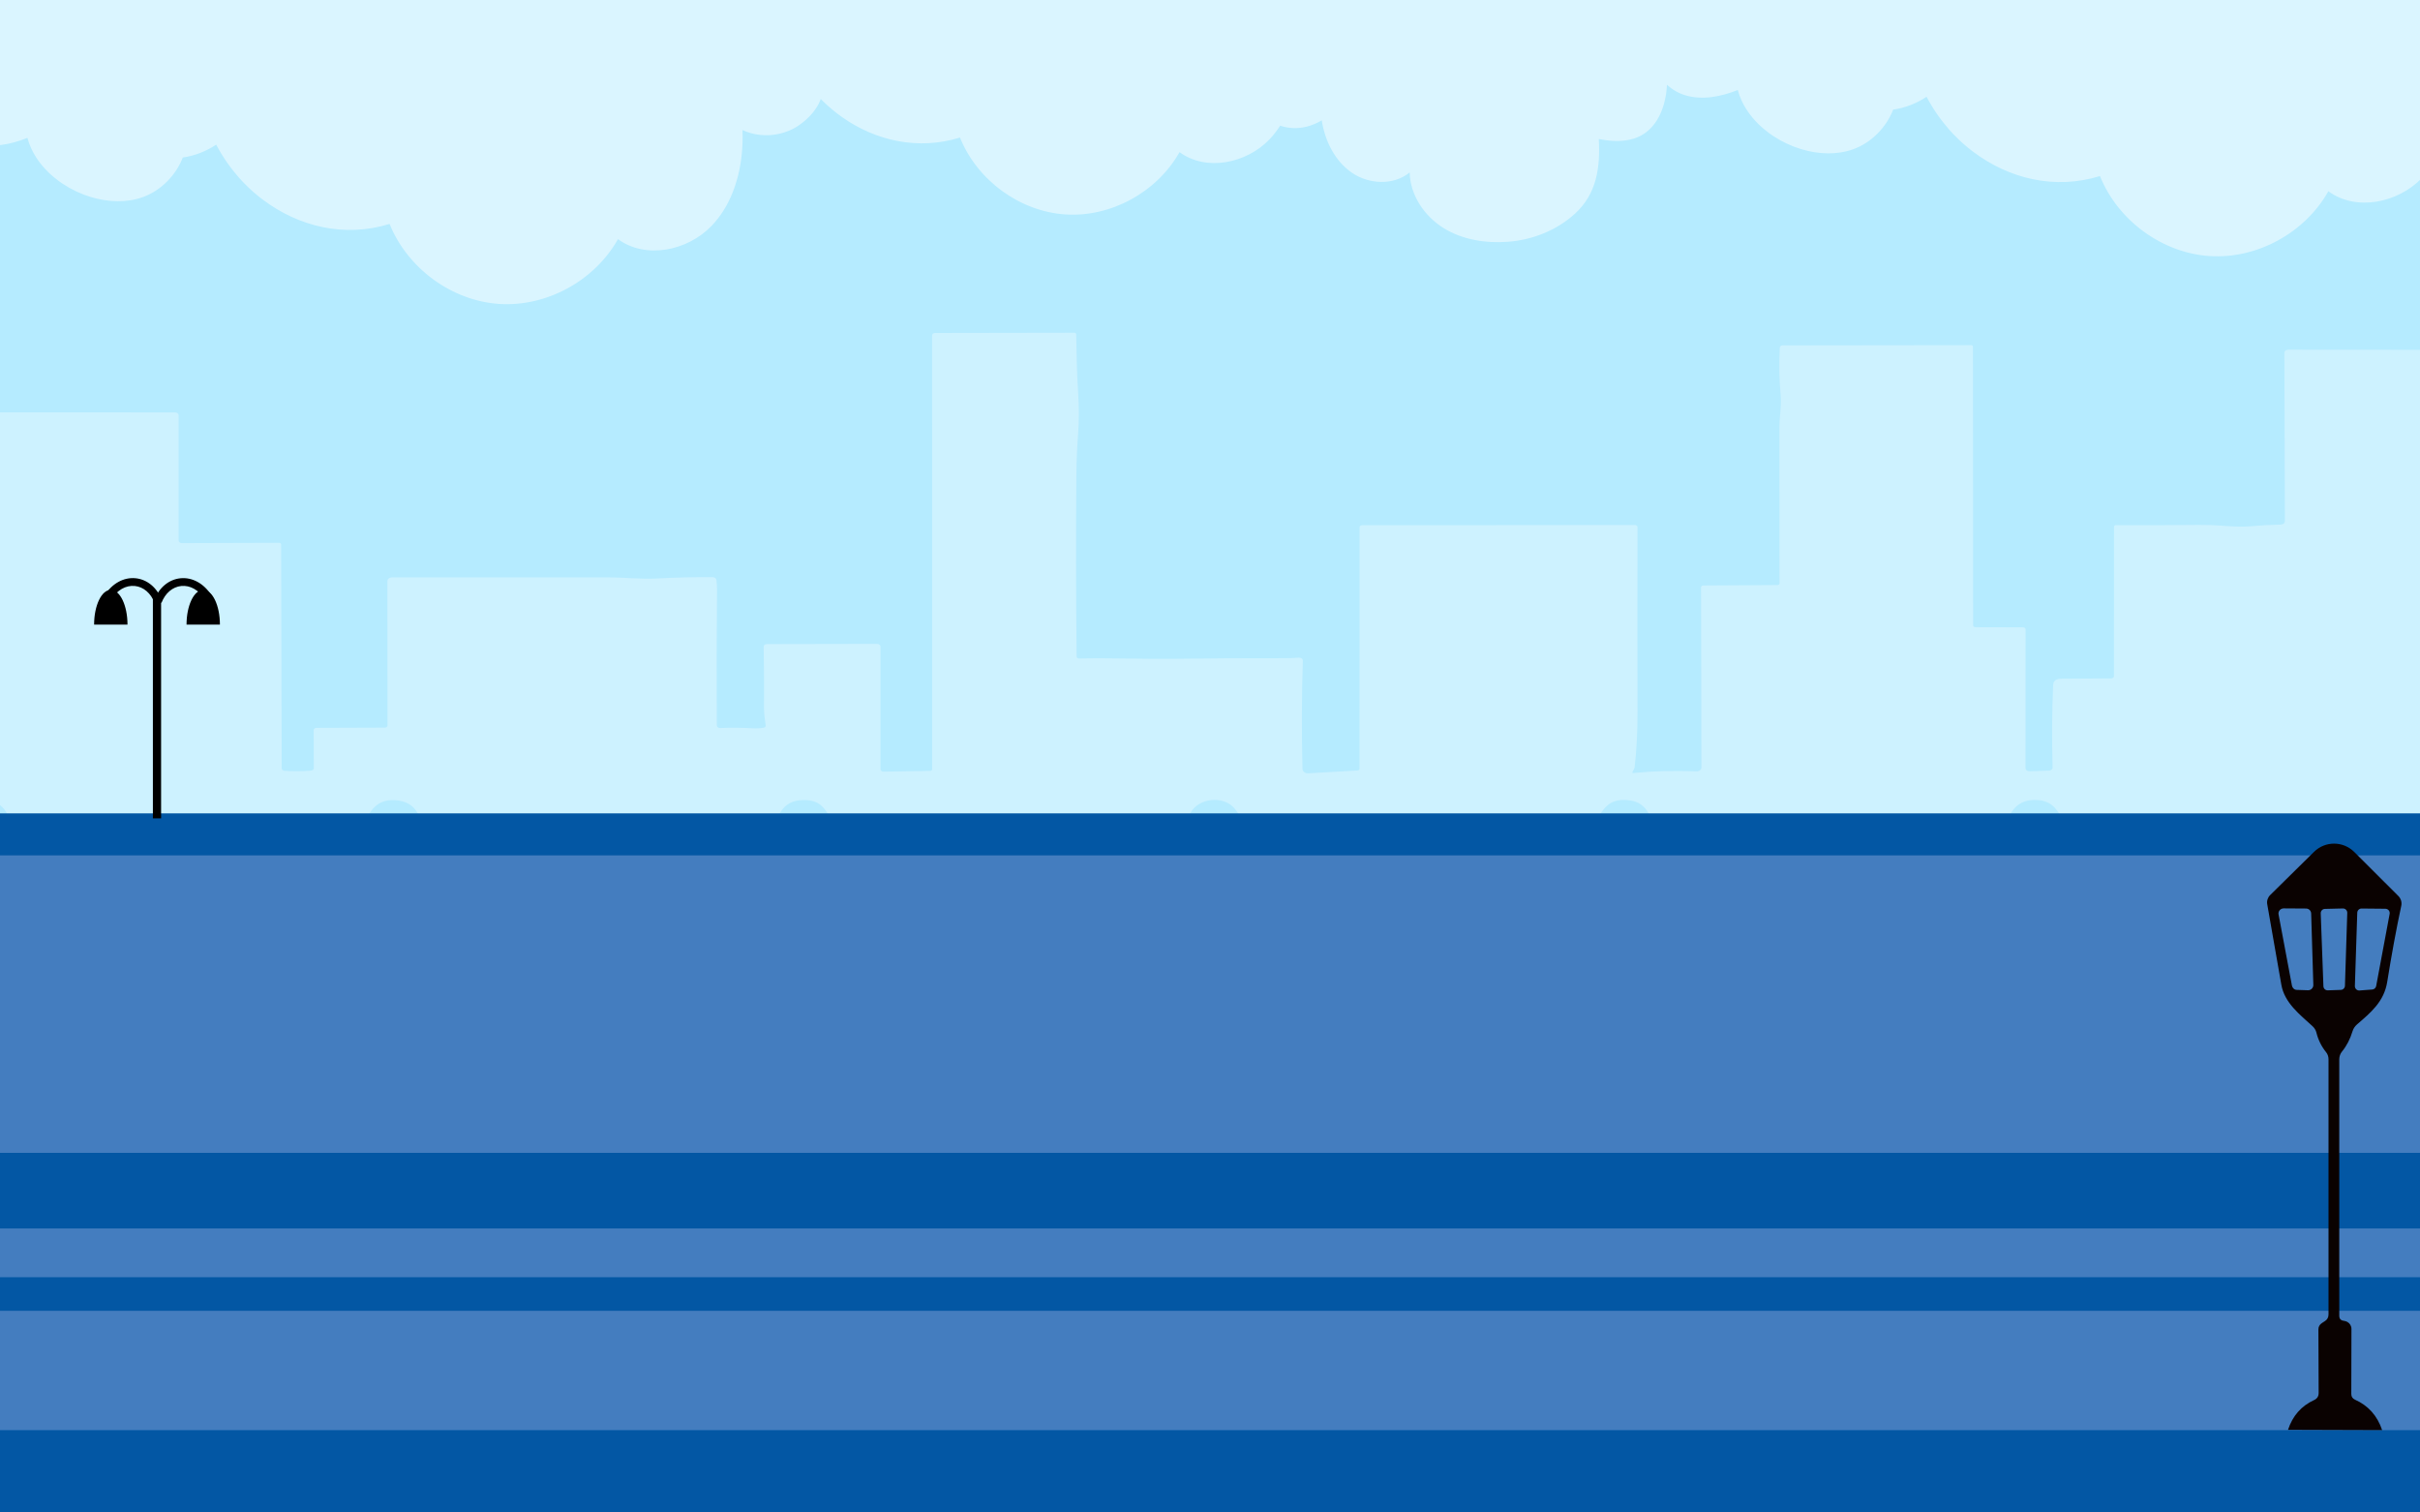 <svg width="1440" height="900" viewBox="0 0 1440 900" fill="none" xmlns="http://www.w3.org/2000/svg">
<rect x="0" y="0" width="1440" height="900" fill="#333333" stroke="none"/>
<g clip-path="url(#clip0_18_6626)">
<rect width="1447" height="900" transform="translate(-7)" fill="#B5EBFF"/>
<path d="M1448.54 1.5H-1.477V901.5H1448.54V1.5Z" fill="#B5EBFF"/>
<path d="M1442 208.16V485.574L1441.41 483.828C1441.25 483.332 1441.04 483.318 1440.78 483.786L1404.06 551.312C1399.84 544.573 1395.99 538.244 1392.54 532.327C1390.45 528.709 1383.38 526.623 1378.6 529.248C1376.71 530.284 1375.3 531.66 1374.33 533.377C1362.53 554.704 1350.21 577.137 1337.39 600.705C1334.46 606.083 1337.47 611.929 1345 612.667C1346.97 612.865 1348.84 612.951 1350.59 612.936C1359.18 612.851 1366.86 612.724 1373.63 612.567L1373.53 632.844L1297.87 632.645C1296.78 629.992 1294.75 628.119 1291.76 627.012C1291.04 626.743 1290.69 626.303 1290.69 625.664L1290.75 613.674C1290.76 613.149 1290.49 612.738 1289.93 612.44L1289.21 612.057C1288.67 611.773 1288.39 611.361 1288.39 610.822V562.508C1288.39 562.011 1288.58 561.557 1288.96 561.174C1290.05 560.081 1290.8 558.847 1291.22 557.471C1291.36 557.002 1291.69 556.591 1292.13 556.264C1295.09 554.079 1298.69 551.852 1299.42 548.432C1300.53 543.31 1301.63 538.216 1302.73 533.179C1302.87 532.554 1302.61 531.916 1302.07 531.476L1291.8 523.289C1289.17 521.189 1284.96 521.203 1282.35 523.303L1272.03 531.618C1271.43 532.1 1271.17 532.795 1271.35 533.462C1272.55 538.017 1273.64 542.813 1274.64 547.85C1275.37 551.61 1278.45 553.654 1281.74 555.952C1282.23 556.307 1282.58 556.733 1282.77 557.244C1283.31 558.691 1284.12 559.968 1285.22 561.06C1285.64 561.472 1285.85 561.954 1285.85 562.508V611.063C1285.87 611.631 1285.52 611.943 1284.8 612.014C1284.5 612.042 1284.2 612.113 1283.94 612.241C1283.36 612.511 1283 613.021 1283.02 613.561L1283.05 625.863C1283.05 626.359 1282.77 626.714 1282.21 626.927C1279.1 628.048 1276.96 629.963 1275.83 632.702L1226.82 632.929L1226.72 602.493C1239.68 602.678 1252.24 602.777 1264.44 602.777C1278.73 602.791 1285.83 594.377 1279.76 583.338C1261.95 550.972 1244.62 519.33 1227.75 488.426C1224.71 482.849 1221.72 476.89 1213.06 476.109C1205.1 475.386 1199.39 478.337 1195.97 484.949C1191.19 494.158 1183.09 508.901 1171.65 529.177C1166.73 527.716 1162.71 527.744 1159.54 529.291C1157.6 530.227 1156.22 531.462 1155.38 532.994C1142.49 556.335 1130.4 578.4 1119.08 599.187C1116.05 604.749 1116.63 608.665 1120.81 610.936C1123.03 612.142 1126.76 612.78 1131.97 612.88C1139.25 613.007 1146.51 612.993 1153.73 612.837L1154.15 632.872L1062.07 632.39L1054.68 627.012C1054.23 626.686 1054 626.26 1053.98 625.763C1053.88 621.649 1054.86 614.753 1051.95 611.475C1051.55 611.007 1051.33 610.439 1051.33 609.857C1051.41 595.342 1051.38 580.642 1051.26 565.757C1051.22 560.181 1055.3 555.385 1060.74 552.036C1061.42 551.61 1061.89 550.986 1062.03 550.291L1065.71 533.25C1065.83 532.682 1065.65 532.199 1065.15 531.788L1055.14 523.501C1052.43 521.26 1047.98 521.231 1045.22 523.445L1035.18 531.504C1034.58 531.972 1034.32 532.654 1034.48 533.335C1035.62 538.23 1036.72 543.338 1037.8 548.645C1038.47 551.951 1042.37 554.207 1045.15 556.364C1045.59 556.719 1045.88 557.13 1046.01 557.612C1046.37 558.975 1047.11 560.152 1048.21 561.131C1048.63 561.514 1048.84 561.969 1048.84 562.479V609.644C1048.84 610.212 1048.61 610.751 1048.19 611.205C1046.93 612.539 1046.04 613.348 1046.08 615.207C1046.16 618.825 1046.06 622.415 1045.74 625.976C1045.69 626.473 1045.41 626.856 1044.89 627.126C1042.12 628.474 1040.06 630.261 1038.68 632.489L982.696 632.674L982.032 602.465C995.117 602.663 1008.34 602.805 1021.71 602.876C1027.53 602.919 1031.94 601.273 1034.93 597.938C1038.5 593.951 1038.87 589.368 1036.04 584.189C1017.98 551.256 999.596 517.797 980.877 483.828C978.515 479.557 975.034 477.074 970.398 476.351C957.453 474.322 953.884 481.104 949.038 490.072C935.043 515.882 920.436 542.373 905.198 569.517C899.408 560.067 892.585 547.907 884.713 533.051C881.039 526.126 869.458 526.566 865.679 533.164C856.32 549.496 845.159 570.142 832.214 595.072C831.496 596.448 829.712 599.017 826.86 602.805L826.93 563.373C826.93 562.862 827.07 562.38 827.333 561.926L830.464 556.52C830.604 556.279 830.814 556.066 831.059 555.881C833.875 553.852 837.164 551.979 837.899 548.787C839.141 543.381 840.261 538.216 841.258 533.278C841.398 532.54 841.135 531.902 840.488 531.377L830.324 523.289C827.7 521.203 823.484 521.217 820.895 523.317L810.696 531.604C810.066 532.114 809.786 532.852 809.961 533.562C811.186 538.514 812.34 543.622 813.408 548.858C814.265 552.973 819.653 554.037 821.35 557.485C822.487 559.783 824.394 561.259 824.394 563.827C824.429 581.45 824.411 597.257 824.341 611.234C824.341 611.915 823.921 612.184 823.099 612.057C822.837 612.014 822.592 612.057 822.382 612.184C821.875 612.496 821.63 612.908 821.612 613.405L821.455 625.919C821.455 626.388 821.192 626.742 820.667 626.984C817.886 628.218 815.717 630.063 814.16 632.518L738.359 632.957V602.607C750.272 602.72 761.923 602.834 773.276 602.933C778.49 602.975 782.583 602.451 785.575 601.344C790.315 599.598 793.045 596.278 793.762 591.383C794.024 589.482 793.027 586.459 790.753 582.302C774.746 552.944 758.739 523.87 742.732 495.08C740.003 490.185 737.816 484.609 734.177 480.607C727.495 473.257 713.202 474.946 708.426 483.601C693.452 510.717 679.771 535.718 667.403 558.606C662.907 566.906 658.026 575.675 652.743 584.913C648.317 592.674 654.23 602.436 665.269 602.649C672.739 602.805 686.664 602.791 707.027 602.621L706.799 632.858C675.783 632.745 644.433 632.645 612.787 632.574C612.42 632.574 612.017 632.376 611.58 631.993C610.688 629.68 608.798 628.048 605.912 627.069C605.37 626.884 605.09 626.544 605.09 626.076L604.985 612.681C612.315 613.036 622.951 613.915 624.211 606.211C624.578 604.011 623.668 600.918 621.499 596.945C616.443 587.68 611.457 578.669 606.577 569.915C605.614 568.183 604.845 564.962 604.267 560.266L605.282 557.4C605.439 556.96 605.719 556.605 606.139 556.307C608.711 554.448 612.647 551.937 613.312 549.085C614.624 543.551 615.796 538.343 616.846 533.448C616.986 532.81 616.741 532.171 616.198 531.703C613.189 529.135 610.058 526.581 606.787 524.041C602.92 521.018 599.229 520.933 595.713 523.785C591.059 527.574 587.788 530.057 585.899 531.263C584.779 530.823 583.537 530.284 582.155 529.631C574.965 526.212 569.822 529.305 566.83 534.81C559.465 548.418 551.646 562.252 543.388 576.314C526.612 546.02 510.325 516.435 494.545 487.56C490.294 479.784 486.866 475.244 475.897 476.195C469.966 476.705 466.17 479.969 463.861 484.169C445.492 517.712 427.071 551.298 408.598 584.913C406.043 589.552 406.498 593.838 409.962 597.796C412.604 600.805 416.068 602.38 420.354 602.507C426.616 602.692 440.699 602.72 462.601 602.578L462.339 632.773L386.958 632.645C386.398 630.105 384.578 628.247 381.499 627.069C380.817 626.813 380.485 626.388 380.502 625.778C380.555 621.89 381.499 615.505 379.155 611.971C378.263 610.638 377.826 609.176 377.843 607.573C378.071 593.909 378.088 579.989 377.913 565.814C377.878 563.331 378.56 561.032 379.978 558.904C381.692 556.293 383.949 554.108 386.765 552.334C387.832 551.667 388.55 550.702 388.794 549.638L392.381 533.335C392.521 532.725 392.276 532.1 391.751 531.66C388.759 529.206 385.593 526.609 382.217 523.899C379.12 521.401 376.041 521.061 373.015 522.863C370.233 524.523 366.437 527.517 361.644 531.816C361.137 532.27 360.962 532.795 361.102 533.391C362.274 538.542 363.393 543.707 364.495 548.886C365.125 551.795 369.079 554.406 371.65 556.293C372.263 556.733 372.648 557.272 372.84 557.925C373.172 559.131 373.82 560.209 374.764 561.146C375.167 561.557 375.359 562.011 375.359 562.522V609.843C375.359 610.482 375.114 611.063 374.607 611.56L373.417 612.695C372.962 613.149 372.735 613.66 372.718 614.242L372.578 625.721C372.578 626.26 372.263 626.657 371.685 626.927C368.904 628.19 366.84 630.063 365.458 632.546L318.416 632.844L318.329 612.695C326.219 612.823 334.283 612.88 342.488 612.851C345.689 612.837 348.016 612.61 349.433 612.142C359.405 608.892 353.457 599.13 350.588 594.05C341.088 577.265 331.274 559.244 321.145 539.989C319.483 536.854 317.559 533.931 315.355 531.192C311.051 525.843 301.972 527.588 298.736 532.781C295.587 537.847 291.86 544.345 287.557 552.277C287.452 552.476 287.242 552.632 286.997 552.703C286.84 552.746 286.665 552.788 286.49 552.802C285.633 551.681 284.408 549.666 282.816 546.729C271.9 526.85 260.476 505.921 248.563 483.956C245.956 479.16 241.53 476.563 235.32 476.152C223.966 475.4 220.293 482.75 216.549 489.674C200.28 519.826 183.293 550.731 165.572 582.387C161.81 589.127 161.076 596.278 169.753 600.79C172.149 602.025 176.47 602.663 182.733 602.706C194.664 602.777 206.543 602.734 218.351 602.578L218.753 633L163 632.546C161.915 630.049 159.921 628.161 157.017 626.884C156.457 626.643 156.16 626.274 156.142 625.763C155.95 622.088 155.915 618.442 156.037 614.824C156.09 613.561 155.53 612.539 154.358 611.759C153.816 611.404 153.553 610.95 153.553 610.382V562.749C153.553 562.593 153.588 562.451 153.676 562.309L157.105 556.548C157.192 556.421 157.297 556.307 157.419 556.208C160.533 553.909 163.927 551.923 164.679 548.276C165.782 542.927 166.866 537.96 167.933 533.391C168.091 532.682 167.811 531.958 167.181 531.447L156.965 523.218C154.393 521.146 150.264 521.132 147.693 523.189L137.389 531.419C136.724 531.944 136.427 532.724 136.602 533.462L140.433 550.262C140.538 550.759 140.8 551.171 141.238 551.525L147.256 556.392C147.763 556.804 148.113 557.286 148.305 557.84C148.777 559.131 149.477 560.308 150.404 561.373C150.789 561.812 150.982 562.323 150.982 562.877L151.069 610.794C151.069 611.432 150.702 611.872 149.95 612.085L149.215 612.298C148.55 612.482 148.218 612.865 148.235 613.433V625.607C148.235 626.118 147.973 626.515 147.43 626.785C145.646 627.707 144.089 628.729 142.76 629.864C141.448 630.985 141.08 631.922 141.692 632.659L47.837 632.844V612.752C54.555 612.78 61.658 612.865 69.145 613.021C73.344 613.107 77 612.61 80.114 611.532C86.499 609.332 85.887 603.94 83.508 599.641C72.171 579.18 60.258 557.584 47.767 534.839C46.211 532.015 44.251 530.057 41.889 528.964C38.303 527.304 34.21 527.588 29.609 529.816C20.792 514.406 12.202 498.954 3.823 483.474C2.633 481.274 0.586 479.217 -2.318 477.287L-3 473.938V245.364L104.238 245.406C105.375 245.406 106.302 246.158 106.302 247.081V321.659C106.302 322.497 107.142 323.178 108.192 323.178L166.044 322.993C166.726 322.993 167.286 323.447 167.286 324.001L167.618 457.181C167.618 457.961 168.371 458.614 169.333 458.671C174.913 459.011 180.197 458.969 185.165 458.529C186.057 458.444 186.739 457.834 186.739 457.11L186.652 434.521C186.652 433.74 187.422 433.102 188.384 433.102L229.04 432.96C229.897 432.96 230.579 432.406 230.579 431.711L230.527 345.724C230.527 344.547 231.716 343.582 233.186 343.582C274.332 343.568 317.244 343.553 361.924 343.568C371.615 343.568 381.587 344.759 391.086 344.22C401.81 343.61 412.849 343.355 424.167 343.468C425.252 343.482 426.162 344.135 426.284 345.015C426.564 347.044 426.686 349.03 426.669 350.96C426.406 378.53 426.371 405.419 426.546 431.654C426.546 432.563 427.491 433.272 428.593 433.215C434.506 432.903 440.979 432.96 447.994 433.371C450.268 433.499 452.455 433.371 454.554 432.988C455.236 432.846 455.709 432.321 455.621 431.754C455.149 428.221 454.589 424.702 454.624 421.126C454.712 408.895 454.642 396.777 454.414 384.759C454.414 383.936 455.201 383.269 456.216 383.269L521.906 383.141C523.025 383.141 523.935 383.879 523.935 384.787V457.763C523.935 458.543 524.74 459.182 525.72 459.167L553.448 458.699C554.13 458.685 554.672 458.231 554.672 457.678L554.62 199.561C554.62 198.78 555.389 198.142 556.351 198.142L639.22 198C639.868 198 640.375 198.411 640.392 198.936C640.585 210.87 640.777 222.505 641.565 234.31C642.107 242.498 642.089 250.472 641.512 258.233C640.9 266.392 640.567 274.21 640.497 281.702C640.2 317.36 640.235 353.684 640.637 390.662C640.637 391.329 641.302 391.854 642.124 391.839C661.927 391.442 680.891 392.265 699.994 392.01C719.885 391.74 741.14 391.612 763.725 391.655C766.856 391.669 769.935 391.556 772.944 391.343C774.186 391.258 775.271 392.066 775.236 393.088C774.553 414.826 774.501 436.323 775.043 457.592C775.078 459.096 776.67 460.274 778.525 460.161L807.81 458.458C808.457 458.43 808.964 457.99 808.964 457.465L808.999 313.756C808.999 313.089 809.664 312.55 810.486 312.55L972.812 312.408C973.687 312.408 974.387 312.976 974.387 313.685C974.299 352.89 974.299 389.413 974.387 423.269C974.422 435.188 973.862 446.198 972.707 456.301C972.62 456.996 972.2 457.99 971.448 459.253C971.133 459.806 971.343 460.033 972.078 459.962C983.781 458.784 996.254 458.458 1009.46 458.983C1011.07 459.054 1012.42 458.018 1012.42 456.713L1012.21 349.655C1012.21 348.818 1012.73 348.392 1013.77 348.392L1057.66 348.136C1058.34 348.136 1058.88 347.682 1058.88 347.143C1058.83 316.906 1058.81 286.002 1058.83 254.431C1058.83 247.932 1060.16 241.604 1059.56 235.105C1058.71 226.095 1058.55 216.645 1059.06 206.769C1059.09 206.074 1059.81 205.52 1060.67 205.52L1172.94 205.378C1173.52 205.378 1173.99 205.747 1173.99 206.216L1174.1 371.946C1174.1 372.797 1174.62 373.223 1175.65 373.223L1203.58 373.294C1204.75 373.294 1205.32 373.776 1205.32 374.727L1205.25 456.741C1205.25 458.245 1206.18 458.969 1208.04 458.912L1219.35 458.543C1220.51 458.501 1221.4 457.72 1221.38 456.784C1220.89 439.742 1221 423.382 1221.7 407.675C1221.82 405.163 1223.41 403.886 1226.51 403.872L1256.25 403.687C1257.14 403.687 1257.88 403.091 1257.88 402.354L1257.93 313.401C1257.93 312.905 1258.44 312.507 1259.05 312.507C1276.45 312.55 1293 312.507 1308.73 312.351C1313.02 312.309 1317.41 312.465 1321.9 312.791C1327.71 313.217 1333.75 313.671 1339.64 313.117C1345.19 312.607 1350.89 312.294 1356.77 312.167C1358.64 312.124 1359.59 311.358 1359.59 309.868L1359.31 209.891C1359.29 208.912 1360.29 208.103 1361.49 208.103L1442 208.16Z" fill="white" fill-opacity="0.33"/>
<path d="M1440 484H-7V900H1440V484Z" fill="#0357A4"/>
<g opacity="0.5">
<path d="M1440 780H-7V851H1440V780Z" fill="#85A4D9"/>
</g>
<g opacity="0.5">
<path d="M1458 731H-1V760H1458V731Z" fill="#85A4D9" style="mix-blend-mode:multiply"/>
</g>
<g opacity="0.5">
<path d="M1440 509H-7V686H1440V509Z" fill="#85A4D9"/>
</g>
<path d="M91.96 358.712L96.28 357.052C93.43 349.632 87.6 344.782 80.68 344.082C73.6 343.382 66.72 347.182 62.21 354.282L66.11 356.762C69.72 351.082 74.88 348.152 80.22 348.682C85.37 349.202 89.76 352.942 91.97 358.702L91.96 358.712Z" fill="black"/>
<path d="M96.1 358.712C98.31 352.952 102.7 349.212 107.85 348.692C113.21 348.152 118.34 351.102 121.96 356.772L125.86 354.292C121.34 347.192 114.43 343.392 107.39 344.092C100.47 344.792 94.64 349.632 91.79 357.062L96.11 358.722L96.1 358.712Z" fill="black"/>
<path d="M90.97 354H95.86V486.96H90.97V354Z" fill="black"/>
<path d="M130.86 371.68C130.86 360.26 126.41 351 120.93 351C115.45 351 111 360.26 111 371.68" fill="black"/>
<path d="M75.86 371.68C75.86 360.26 71.41 351 65.93 351C60.45 351 56 360.26 56 371.68" fill="black"/>
</g>
<path opacity="0.5" d="M1836.78 -23.813C1836.66 -21.793 1836.21 -19.789 1835.47 -17.845C1835.19 -17.071 1834.84 -16.296 1834.46 -15.537C1832.14 -10.982 1828.29 -6.791 1823.45 -3.359C1820.97 -1.597 1818.23 -0.231 1815.37 0.756C1814.19 1.166 1812.98 1.515 1811.75 1.789C1811.05 1.941 1810.35 2.077 1809.65 2.184C1808.24 2.396 1806.82 2.533 1805.39 2.563C1803.96 2.609 1802.53 2.563 1801.12 2.411C1797.57 2.047 1794.07 1.121 1790.83 -0.383C1790.87 0.741 1790.89 1.88 1790.89 3.019C1790.89 3.383 1790.89 3.763 1790.89 4.127C1790.89 4.902 1790.87 5.676 1790.84 6.45C1790.84 6.891 1790.81 7.316 1790.8 7.756C1790.77 8.485 1790.72 9.214 1790.68 9.928C1790.65 10.368 1790.62 10.809 1790.59 11.249C1790.52 12.084 1790.43 12.919 1790.36 13.754C1790.3 14.316 1790.24 14.878 1790.16 15.44C1790.05 16.245 1789.96 17.049 1789.84 17.839C1789.76 18.386 1789.66 18.932 1789.57 19.479C1789.47 20.026 1789.38 20.572 1789.28 21.119C1789.17 21.711 1789.05 22.319 1788.91 22.911C1788.81 23.397 1788.7 23.867 1788.59 24.353C1788.44 24.991 1788.3 25.614 1788.14 26.236C1788.04 26.601 1787.94 26.98 1787.83 27.345C1787.44 28.802 1787.01 30.245 1786.52 31.657C1786.46 31.824 1786.42 31.991 1786.35 32.158C1786.11 32.872 1785.85 33.57 1785.58 34.269C1785.46 34.588 1785.34 34.907 1785.21 35.21C1784.94 35.894 1784.65 36.577 1784.36 37.245C1784.22 37.549 1784.1 37.837 1783.97 38.141C1783.65 38.839 1783.33 39.538 1782.99 40.221C1782.92 40.373 1782.82 40.525 1782.75 40.692C1780.18 45.779 1776.97 50.486 1772.98 54.601C1759.27 68.768 1735.46 73.673 1719.6 62.041C1706.16 85.927 1678.67 100.914 1651.6 99.107C1624.53 97.3 1599.21 78.805 1588.96 53.356C1564.13 61.07 1538.9 55.33 1518.91 41.269C1518.05 40.661 1517.2 40.039 1516.37 39.401C1516.18 39.265 1515.98 39.128 1515.8 38.976C1515.04 38.384 1514.28 37.776 1513.54 37.169C1513.29 36.972 1513.05 36.774 1512.8 36.562C1512.09 35.969 1511.39 35.362 1510.69 34.739C1510.43 34.512 1510.17 34.269 1509.91 34.041C1509.24 33.434 1508.57 32.811 1507.9 32.173C1507.65 31.915 1507.39 31.657 1507.13 31.399C1506.79 31.065 1506.46 30.731 1506.12 30.397C1506.08 30.518 1506.05 30.625 1506 30.746C1505.7 31.551 1505.33 32.355 1504.94 33.145C1502.53 37.898 1498.52 42.256 1493.49 45.809C1489.84 48.406 1485.67 50.197 1481.32 51.154C1479.88 51.473 1478.4 51.701 1476.92 51.837C1475.45 51.974 1473.96 52.02 1472.47 51.959C1471.72 51.929 1470.99 51.883 1470.24 51.807C1466.55 51.443 1462.92 50.471 1459.55 48.892C1459.59 50.061 1459.61 51.245 1459.62 52.43C1459.62 52.809 1459.62 53.204 1459.62 53.584C1459.62 54.389 1459.61 55.193 1459.58 55.983C1459.58 56.438 1459.55 56.894 1459.53 57.349C1459.5 58.109 1459.45 58.853 1459.41 59.612C1459.38 60.068 1459.35 60.523 1459.32 60.979C1459.26 61.844 1459.17 62.71 1459.07 63.575C1459.01 64.167 1458.95 64.745 1458.88 65.322C1458.77 66.157 1458.66 66.992 1458.54 67.827C1458.45 68.404 1458.36 68.966 1458.25 69.543C1458.16 70.12 1458.05 70.682 1457.95 71.259C1457.83 71.881 1457.7 72.504 1457.57 73.111C1457.46 73.612 1457.36 74.113 1457.23 74.615C1457.08 75.267 1456.93 75.92 1456.76 76.573C1456.67 76.953 1456.55 77.332 1456.46 77.712C1456.05 79.231 1455.61 80.719 1455.1 82.192C1455.04 82.374 1454.98 82.556 1454.92 82.738C1454.66 83.467 1454.39 84.196 1454.11 84.925C1453.99 85.259 1453.87 85.593 1453.73 85.912C1453.44 86.626 1453.16 87.324 1452.85 88.038C1452.71 88.341 1452.58 88.66 1452.44 88.964C1452.11 89.693 1451.79 90.407 1451.42 91.12C1451.34 91.287 1451.25 91.439 1451.18 91.606C1450.32 93.292 1449.41 94.932 1448.42 96.526C1446.29 99.942 1443.84 103.147 1441.01 106.062C1426.75 120.791 1401.97 125.908 1385.47 113.806C1371.49 138.648 1342.9 154.243 1314.73 152.36C1286.56 150.492 1260.22 131.238 1249.56 104.756C1222.61 113.123 1195.22 106.259 1174.04 90.24C1173.84 90.088 1173.65 89.951 1173.46 89.814C1172.65 89.207 1171.87 88.569 1171.08 87.931C1170.82 87.719 1170.58 87.522 1170.34 87.309C1169.59 86.686 1168.86 86.049 1168.13 85.411C1167.86 85.168 1167.58 84.925 1167.31 84.682C1166.61 84.044 1165.91 83.391 1165.22 82.738C1164.95 82.48 1164.68 82.207 1164.42 81.933C1163.75 81.265 1163.06 80.597 1162.41 79.914C1162.17 79.656 1161.92 79.382 1161.68 79.124C1161.01 78.411 1160.34 77.697 1159.7 76.953C1159.58 76.816 1159.46 76.68 1159.35 76.528C1157.92 74.873 1156.54 73.172 1155.2 71.426C1155.06 71.259 1154.92 71.092 1154.8 70.909C1154.33 70.287 1153.89 69.649 1153.43 69.011C1153.08 68.525 1152.73 68.04 1152.38 67.538C1151.99 66.946 1151.59 66.354 1151.21 65.762C1150.85 65.2 1150.46 64.623 1150.11 64.061C1149.75 63.484 1149.41 62.907 1149.06 62.33C1148.7 61.708 1148.33 61.085 1147.97 60.462C1147.65 59.901 1147.33 59.339 1147.03 58.762C1146.81 58.367 1146.58 57.972 1146.39 57.577C1140.44 61.556 1133.57 64.198 1126.51 65.246C1122.37 75.875 1113.52 84.925 1102.76 88.797C1093.22 92.244 1082.19 91.91 1071.73 88.736C1065.88 86.96 1060.21 84.287 1055.09 80.886C1054.84 80.734 1054.61 80.567 1054.37 80.4C1053.84 80.035 1053.29 79.671 1052.77 79.276C1051.68 78.471 1050.61 77.636 1049.59 76.771C1049.3 76.528 1049.01 76.285 1048.73 76.027C1048.3 75.662 1047.89 75.298 1047.49 74.918C1047.14 74.599 1046.81 74.265 1046.46 73.931C1045.93 73.4 1045.39 72.868 1044.88 72.322C1044.5 71.912 1044.1 71.502 1043.73 71.076C1043.45 70.742 1043.16 70.408 1042.88 70.074C1042.49 69.604 1042.11 69.133 1041.74 68.662C1041.53 68.389 1041.3 68.115 1041.1 67.842C1040.57 67.113 1040.05 66.384 1039.55 65.64C1039.37 65.367 1039.2 65.094 1039.03 64.82C1038.67 64.228 1038.3 63.636 1037.97 63.044C1037.83 62.786 1037.68 62.543 1037.54 62.285C1037.1 61.465 1036.67 60.629 1036.29 59.779C1036.22 59.597 1036.14 59.415 1036.07 59.232C1035.75 58.519 1035.46 57.79 1035.18 57.061C1035.09 56.803 1035 56.56 1034.91 56.302C1034.59 55.391 1034.3 54.48 1034.06 53.553C1024.09 57.532 1012.94 59.764 1002.68 56.651C998.739 55.451 995.011 53.28 991.922 50.456C991.542 58.033 989.655 65.656 985.85 71.684C982.701 76.664 978.242 80.567 972.247 82.45C971.501 82.693 970.74 82.875 969.979 83.057C969.827 83.088 969.66 83.133 969.508 83.163C968.808 83.315 968.108 83.437 967.408 83.528C967.149 83.558 966.906 83.589 966.647 83.619C966.114 83.68 965.582 83.725 965.064 83.771C964.593 83.801 964.121 83.832 963.649 83.847C963.33 83.847 962.995 83.862 962.675 83.877C961.762 83.877 960.849 83.877 959.936 83.832C957.045 83.68 954.169 83.285 951.339 82.723C952.298 99.791 950.061 115.355 937.218 127.108C926.292 137.099 911.821 142.794 897.213 143.872C883.959 144.844 870.158 142.687 858.852 135.627C847.546 128.55 839.101 116.099 838.812 102.63C829.286 110.42 814.678 109.752 804.513 102.828C794.348 95.903 788.383 83.862 786.497 71.608C783.575 73.354 780.669 74.539 777.808 75.283C772.178 76.771 766.745 76.437 761.754 74.781C759.852 77.727 757.707 80.537 755.241 83.088C741.531 97.255 717.717 102.159 701.861 90.528C688.425 114.414 660.928 129.401 633.858 127.594C606.787 125.787 581.467 107.292 571.226 81.842C546.392 89.556 521.163 83.816 501.168 69.755C500.316 69.148 499.464 68.525 498.627 67.888C498.445 67.751 498.247 67.614 498.064 67.463C497.303 66.87 496.542 66.263 495.797 65.656C495.553 65.458 495.31 65.261 495.066 65.048C494.351 64.456 493.651 63.849 492.951 63.226C492.693 62.998 492.434 62.755 492.175 62.528C491.506 61.92 490.836 61.297 490.167 60.66C489.908 60.402 489.649 60.144 489.391 59.885C489.056 59.551 488.721 59.217 488.386 58.883C488.341 59.005 488.31 59.111 488.265 59.232C487.96 60.037 487.595 60.842 487.199 61.632C484.795 66.384 480.778 70.742 475.756 74.296C472.104 76.892 467.935 78.684 463.583 79.641C462.137 79.96 460.661 80.187 459.185 80.324C457.709 80.461 456.218 80.506 454.727 80.445C453.981 80.415 453.251 80.37 452.505 80.293C448.808 79.929 445.186 78.957 441.808 77.378C441.854 78.547 441.869 79.732 441.884 80.916C441.884 81.296 441.884 81.691 441.884 82.07C441.884 82.875 441.869 83.68 441.838 84.469C441.838 84.925 441.808 85.38 441.793 85.836C441.762 86.595 441.717 87.339 441.671 88.099C441.641 88.554 441.61 89.01 441.58 89.465C441.519 90.331 441.427 91.196 441.336 92.062C441.275 92.654 441.214 93.231 441.138 93.808C441.032 94.643 440.925 95.478 440.804 96.313C440.712 96.89 440.621 97.452 440.515 98.029C440.423 98.606 440.317 99.168 440.21 99.745C440.088 100.368 439.967 100.99 439.83 101.598C439.723 102.099 439.617 102.6 439.495 103.101C439.343 103.754 439.191 104.407 439.023 105.06C438.932 105.439 438.81 105.819 438.719 106.199C438.308 107.717 437.867 109.205 437.365 110.678C437.304 110.86 437.243 111.043 437.182 111.225C436.923 111.954 436.649 112.682 436.375 113.411C436.254 113.745 436.132 114.079 435.995 114.398C435.706 115.112 435.417 115.811 435.113 116.524C434.976 116.828 434.839 117.147 434.702 117.451C434.367 118.179 434.047 118.893 433.682 119.607C433.606 119.774 433.515 119.926 433.439 120.093C432.587 121.778 431.674 123.418 430.685 125.012C428.554 128.429 426.104 131.633 423.274 134.548C409.016 149.278 384.228 154.395 367.733 142.293C353.749 167.135 325.157 182.729 296.991 180.847C268.825 178.979 242.484 159.725 231.818 133.243C204.869 141.609 177.479 134.746 156.297 118.726C156.099 118.574 155.917 118.438 155.719 118.301C154.912 117.693 154.136 117.056 153.345 116.418C153.086 116.205 152.843 116.008 152.599 115.795C151.854 115.173 151.123 114.535 150.393 113.897C150.119 113.654 149.845 113.411 149.571 113.168C148.871 112.531 148.171 111.878 147.487 111.225C147.213 110.967 146.939 110.693 146.68 110.42C146.011 109.752 145.326 109.084 144.672 108.4C144.428 108.142 144.185 107.869 143.941 107.611C143.272 106.897 142.602 106.183 141.963 105.439C141.841 105.303 141.719 105.166 141.613 105.014C140.183 103.359 138.798 101.658 137.459 99.912C137.322 99.745 137.185 99.578 137.063 99.396C136.591 98.773 136.15 98.136 135.694 97.498C135.344 97.012 134.994 96.526 134.644 96.025C134.248 95.433 133.852 94.841 133.472 94.248C133.107 93.686 132.726 93.109 132.376 92.548C132.011 91.971 131.676 91.394 131.327 90.817C130.961 90.194 130.596 89.571 130.231 88.949C129.911 88.387 129.592 87.825 129.287 87.248C129.074 86.853 128.846 86.459 128.648 86.064C122.699 90.042 115.836 92.684 108.775 93.732C104.636 104.361 95.78 113.411 85.022 117.283C75.481 120.73 64.449 120.396 53.995 117.223C48.137 115.446 42.476 112.774 37.348 109.372C37.105 109.22 36.877 109.053 36.633 108.886C36.1 108.522 35.553 108.157 35.035 107.763C33.94 106.958 32.874 106.123 31.855 105.257C31.566 105.014 31.277 104.771 30.988 104.513C30.561 104.149 30.151 103.784 29.755 103.405C29.405 103.086 29.07 102.752 28.72 102.418C28.188 101.886 27.655 101.355 27.138 100.808C26.757 100.398 26.362 99.988 25.997 99.563C25.707 99.229 25.418 98.895 25.144 98.561C24.749 98.09 24.368 97.619 24.003 97.149C23.79 96.875 23.562 96.602 23.364 96.329C22.831 95.6 22.314 94.871 21.812 94.127C21.629 93.853 21.462 93.58 21.295 93.307C20.929 92.715 20.564 92.123 20.229 91.53C20.092 91.272 19.94 91.029 19.803 90.771C19.362 89.951 18.936 89.116 18.556 88.266C18.48 88.083 18.403 87.901 18.327 87.719C18.008 87.005 17.719 86.276 17.445 85.547C17.354 85.289 17.262 85.046 17.171 84.788C16.851 83.877 16.562 82.966 16.319 82.04C6.352 86.018 -4.802 88.25 -15.058 85.138C-18.999 83.938 -22.727 81.766 -25.816 78.942C-26.197 86.519 -28.084 94.142 -31.888 100.17C-35.038 105.151 -39.496 109.053 -45.492 110.936C-46.237 111.179 -46.998 111.361 -47.759 111.544C-47.911 111.574 -48.078 111.62 -48.23 111.65C-48.931 111.802 -49.63 111.923 -50.33 112.014C-50.589 112.045 -50.833 112.075 -51.091 112.105C-51.624 112.166 -52.156 112.212 -52.674 112.257C-53.145 112.288 -53.617 112.318 -54.089 112.333C-54.408 112.333 -54.743 112.348 -55.063 112.364C-55.976 112.364 -56.889 112.364 -57.802 112.318C-60.693 112.166 -63.569 111.771 -66.399 111.21C-65.441 128.277 -67.677 143.841 -80.52 155.594C-91.446 165.586 -105.917 171.28 -120.525 172.358C-133.779 173.33 -147.58 171.174 -158.886 164.113C-170.192 157.037 -178.638 144.586 -178.927 131.117C-188.452 138.906 -203.06 138.238 -213.225 131.314C-223.39 124.39 -229.355 112.348 -231.242 100.094C-234.163 101.841 -237.07 103.025 -239.93 103.769C-251.663 106.867 -262.588 102.159 -270.242 93.656C-270.333 93.565 -270.409 93.474 -270.501 93.368C-270.866 92.942 -271.231 92.517 -271.581 92.092C-271.718 91.925 -271.855 91.758 -271.977 91.591C-272.296 91.181 -272.601 90.771 -272.905 90.346C-273.057 90.133 -273.209 89.921 -273.362 89.708C-273.635 89.313 -273.925 88.903 -274.183 88.493C-274.335 88.25 -274.503 87.992 -274.655 87.749C-274.898 87.355 -275.142 86.944 -275.385 86.534C-275.538 86.261 -275.69 85.973 -275.842 85.699C-276.055 85.305 -276.283 84.91 -276.481 84.5C-276.633 84.181 -276.785 83.862 -276.937 83.543C-277.12 83.163 -277.318 82.769 -277.485 82.374C-277.713 81.842 -277.927 81.296 -278.14 80.764C-278.322 80.309 -278.49 79.868 -278.642 79.398C-278.809 78.927 -278.976 78.471 -279.129 78.001C-279.235 77.682 -279.326 77.348 -279.418 77.014C-279.555 76.573 -279.676 76.133 -279.798 75.677C-279.889 75.343 -279.966 74.994 -280.042 74.66C-280.148 74.22 -280.239 73.764 -280.331 73.324C-280.392 72.975 -280.453 72.64 -280.513 72.291C-280.589 71.836 -280.666 71.38 -280.726 70.925C-280.772 70.575 -280.818 70.241 -280.863 69.892C-280.924 69.421 -280.955 68.951 -281 68.495C-281.031 68.161 -281.061 67.827 -281.076 67.478C-281.107 66.992 -281.122 66.506 -281.122 66.005C-281.122 65.686 -281.137 65.367 -281.137 65.048C-281.137 64.501 -281.107 63.97 -281.092 63.423C-281.092 63.15 -281.092 62.877 -281.061 62.603C-281.016 61.799 -280.939 60.994 -280.833 60.189C-280.833 60.189 -280.833 60.189 -280.833 60.174C-285.2 61.616 -289.963 61.708 -294.421 60.584C-298.515 59.566 -302.349 57.532 -305.423 54.616C-309.836 50.425 -312.545 44.503 -313.108 38.399C-313.366 35.62 -313.168 32.811 -312.484 30.108C-316.379 32.158 -321.051 32.31 -325.19 30.898C-328.416 29.805 -331.307 27.755 -333.254 24.915C-334.609 22.956 -335.43 20.694 -335.796 18.34C-335.811 18.219 -335.841 18.097 -335.856 17.991C-336.252 14.908 -335.826 11.689 -334.624 8.834C-333.757 6.769 -332.509 4.886 -330.865 3.368C-329.694 2.29 -328.4 1.439 -327.031 0.741C-325.661 0.058 -324.231 -0.474 -322.74 -0.808C-322.146 -0.944 -321.538 -1.051 -320.914 -1.142C-318.449 -1.491 -315.877 -1.446 -313.29 -1.142C-309.425 -0.656 -305.53 0.468 -301.984 1.88C-298.423 -1.567 -294.467 -4.498 -290.222 -6.942C-274.944 -15.704 -256.014 -17.891 -239.002 -13.305C-237.115 -12.789 -235.244 -12.196 -233.418 -11.528C-231.576 -10.845 -229.781 -10.086 -228.016 -9.25C-223.603 -7.14 -219.449 -4.498 -215.645 -1.324C-190.537 -23.676 -149.437 -24.602 -123.371 -3.42C-115.884 -13.882 -105.156 -22.264 -92.77 -25.346C-92.055 -25.529 -91.339 -25.68 -90.624 -25.802C-89.194 -26.06 -87.779 -26.212 -86.348 -26.288C-84.933 -26.364 -83.518 -26.349 -82.118 -26.288C-75.803 -25.939 -69.595 -24.147 -63.447 -22.142C-62.078 -21.702 -60.723 -21.246 -59.369 -20.791C-56.782 -19.925 -29.727 -4.361 -32.938 -1.43C-29.727 -4.376 -26.242 -6.988 -22.56 -9.281C-18.878 -11.574 -14.982 -13.517 -10.965 -15.112C-9.626 -15.643 -8.271 -16.144 -6.902 -16.6C5.424 -20.685 18.814 -21.55 31.49 -18.726C34.807 -17.982 38.079 -16.98 41.259 -15.734C44.104 -16.57 47.026 -17.177 49.978 -17.496C53.356 -17.86 56.765 -17.875 60.128 -17.556C61.908 -17.39 63.688 -17.131 65.438 -16.782C67.127 -16.448 68.816 -16.023 70.46 -15.522C77.079 -13.502 83.303 -10.192 88.628 -5.728C89.328 -6.532 90.059 -7.307 90.804 -8.081C95.811 -13.168 101.745 -17.283 108.182 -20.275C108.775 -20.548 109.354 -20.806 109.962 -21.064C117.51 -24.283 125.681 -25.969 133.852 -25.832L135.968 -26.379C135.526 -26.181 135.1 -25.999 134.659 -25.802C141.674 -25.574 148.628 -24.04 155.125 -21.337C155.582 -21.489 156.054 -21.641 156.525 -21.763C157.058 -21.915 157.606 -22.051 158.154 -22.173C160.893 -22.795 163.753 -23.129 166.416 -23.296C182.196 -24.359 197.96 -25.407 213.74 -26.47C221.942 -27.017 230.159 -27.563 238.376 -28.064C243.854 -28.398 249.332 -28.702 254.825 -28.975C260.303 -29.249 265.796 -29.477 271.274 -29.659C276.753 -29.841 282.246 -29.962 287.724 -30.023C293.202 -30.084 298.68 -30.069 304.158 -29.962C309.636 -29.856 315.099 -29.674 320.561 -29.401C328.763 -28.975 336.95 -28.322 345.121 -27.396C346.019 -27.29 346.947 -27.169 347.86 -26.971C350.599 -26.394 353.216 -25.286 354.327 -22.795C354.662 -22.021 354.799 -21.216 354.784 -20.411C354.738 -18.984 354.175 -17.572 353.308 -16.357C353.064 -16.008 352.79 -15.689 352.486 -15.37C352.182 -15.051 351.877 -14.778 351.543 -14.52C351.375 -14.398 351.208 -14.277 351.025 -14.155C348.225 -12.333 344.771 -11.953 341.469 -11.634C361.433 -11.665 381.413 -11.695 401.377 -11.71C408.438 -11.71 415.498 -11.726 422.559 -11.71C423.913 -13.259 425.465 -14.641 427.063 -15.932C432.374 -20.229 438.141 -23.646 444.243 -26.379C445.003 -26.728 445.779 -27.047 446.54 -27.381C448.092 -28.019 449.66 -28.626 451.242 -29.188C452.825 -29.75 454.423 -30.281 456.036 -30.767C468.955 -34.715 482.832 -36.462 496.497 -37.6C497.349 -37.676 498.201 -37.737 499.053 -37.813C500.757 -37.95 502.462 -38.071 504.151 -38.193C508.625 -38.511 513.129 -38.83 517.633 -39.058C522.137 -39.286 526.626 -39.438 531.13 -39.438C538.997 -39.438 546.833 -39.013 554.594 -37.782C555.705 -37.6 556.801 -37.418 557.911 -37.206C575.578 -33.88 592.955 -25.695 604.14 -11.452C606.559 -15.142 609.77 -17.936 613.467 -20.077C614.943 -20.927 616.496 -21.672 618.109 -22.34C618.915 -22.674 619.737 -22.977 620.574 -23.266C627.239 -25.559 634.68 -26.531 641.649 -27.199C660.122 -28.96 678.762 -30.479 697.403 -30.965C705.224 -31.162 713.03 -31.162 720.836 -30.965C722.997 -32.635 725.249 -34.153 727.608 -35.505C742.885 -44.266 761.815 -46.453 778.827 -41.867C780.714 -41.351 782.586 -40.759 784.412 -40.091C786.253 -39.407 788.049 -38.648 789.814 -37.813C794.227 -35.702 798.381 -33.06 802.185 -29.887C827.292 -52.238 868.393 -53.165 894.459 -31.982C901.946 -42.444 912.673 -50.826 925.06 -53.909C925.775 -54.091 926.49 -54.243 927.205 -54.364C928.636 -54.622 930.051 -54.774 931.481 -54.85C932.896 -54.926 934.311 -54.911 935.711 -54.85C942.026 -54.501 948.235 -52.709 954.382 -50.705C955.752 -50.264 957.106 -49.809 958.46 -49.353C961.047 -48.488 988.103 -32.923 984.892 -29.993C988.103 -32.939 991.587 -35.55 995.27 -37.843C998.952 -40.136 1002.85 -42.08 1006.86 -43.674C1008.2 -44.206 1009.56 -44.707 1010.93 -45.162C1023.25 -49.247 1036.64 -50.112 1049.32 -47.288C1052.64 -46.544 1055.91 -45.542 1059.09 -44.297C1061.93 -45.132 1064.86 -45.739 1067.81 -46.058C1071.19 -46.422 1074.58 -46.438 1077.96 -46.119C1079.74 -45.952 1081.52 -45.694 1083.27 -45.344C1084.96 -45.01 1086.65 -44.585 1088.29 -44.084C1094.91 -42.065 1101.13 -38.754 1106.46 -34.29C1107.16 -35.095 1107.89 -35.869 1108.63 -36.644C1113.64 -41.731 1119.57 -45.846 1126.01 -48.837C1126.6 -49.11 1127.18 -49.368 1127.79 -49.627C1135.34 -52.846 1143.51 -54.531 1151.68 -54.395L1153.8 -54.941C1153.36 -54.744 1152.93 -54.562 1152.49 -54.364C1159.5 -54.136 1166.46 -52.603 1172.95 -49.9C1173.41 -50.052 1173.88 -50.204 1174.35 -50.325C1174.89 -50.477 1175.44 -50.614 1175.98 -50.735C1178.72 -51.358 1181.58 -51.692 1184.25 -51.859C1200.03 -52.922 1215.79 -53.969 1231.57 -55.032C1239.77 -55.579 1247.99 -56.126 1256.21 -56.627C1261.68 -56.961 1267.16 -57.264 1272.65 -57.538C1278.13 -57.811 1283.63 -58.039 1289.1 -58.221C1294.58 -58.403 1300.08 -58.525 1305.55 -58.586C1311.03 -58.646 1316.51 -58.631 1321.99 -58.525C1327.47 -58.419 1332.93 -58.236 1338.39 -57.963C1346.59 -57.538 1354.78 -56.885 1362.95 -55.959C1363.85 -55.852 1364.78 -55.731 1365.69 -55.533C1368.43 -54.956 1371.05 -53.848 1372.16 -51.358C1372.49 -50.583 1372.63 -49.778 1372.61 -48.974C1372.57 -47.546 1372 -46.134 1371.14 -44.919C1370.89 -44.57 1370.62 -44.251 1370.32 -43.932C1370.03 -43.629 1369.71 -43.34 1369.37 -43.082C1369.2 -42.961 1369.04 -42.839 1368.85 -42.718C1366.05 -40.895 1362.62 -40.516 1359.3 -40.197C1379.26 -40.227 1399.24 -40.258 1419.21 -40.273C1426.27 -40.273 1433.33 -40.288 1440.39 -40.273C1441.74 -41.822 1443.29 -43.203 1444.89 -44.494C1450.2 -48.791 1455.97 -52.208 1462.07 -54.941C1462.83 -55.291 1463.61 -55.609 1464.37 -55.943C1465.92 -56.581 1467.49 -57.188 1469.07 -57.75C1470.65 -58.312 1472.25 -58.844 1473.87 -59.33C1486.78 -63.278 1500.66 -65.024 1514.33 -66.163C1515.18 -66.239 1516.03 -66.299 1516.88 -66.375C1518.59 -66.512 1520.29 -66.633 1521.98 -66.755C1526.45 -67.074 1530.96 -67.393 1535.46 -67.62C1539.97 -67.848 1544.46 -68 1548.96 -68C1556.83 -68 1564.66 -67.575 1572.42 -66.345C1573.53 -66.163 1574.63 -65.981 1575.74 -65.768C1593.41 -62.443 1610.79 -54.258 1621.97 -40.015C1624.39 -43.705 1627.6 -46.498 1631.3 -48.639C1632.77 -49.49 1634.33 -50.234 1635.94 -50.902C1636.74 -51.236 1637.57 -51.54 1638.4 -51.828C1645.07 -54.121 1652.51 -55.093 1659.48 -55.761C1677.95 -57.523 1696.59 -59.041 1715.23 -59.527C1739.2 -60.15 1763.15 -59.087 1786.77 -54.683C1801.16 -51.995 1819.66 -51.175 1830.5 -39.817C1835.37 -34.7 1837.29 -29.264 1836.97 -23.995L1836.78 -23.813Z" fill="white"/>
<path d="M1361.46 850.822L1417.48 851C1414.59 842.388 1409.17 836.364 1401.25 832.839C1399.83 832.17 1399.12 831.055 1399.12 829.493L1399.21 790.807C1399.25 789.111 1398.32 787.505 1396.85 786.657C1396.18 786.256 1395.43 786.032 1394.67 785.943C1392.85 785.72 1391.96 784.738 1391.96 782.954V630.262C1392 628.522 1392.54 627.005 1393.6 625.711C1396.41 622.275 1398.45 618.259 1399.83 613.708C1400.32 612.101 1401.21 610.763 1402.45 609.647C1410.81 602.419 1418.64 595.993 1420.51 584.169C1423.04 568.373 1425.8 553.247 1428.86 538.968C1429.31 536.871 1428.64 534.685 1427.13 533.168L1400.9 506.975C1394.27 500.371 1383.55 500.327 1376.89 506.931L1350.78 532.677C1349.41 534.06 1348.74 536.068 1349.09 538.031C1351.9 553.871 1354.7 569.89 1357.5 585.998C1359.37 596.752 1368.53 603.757 1376.04 610.629C1377.15 611.655 1378 612.949 1378.35 614.422C1379.42 618.75 1381.33 622.632 1384.09 626.068C1385.07 627.272 1385.56 628.7 1385.56 630.262V782.195C1385.56 783.891 1384.84 785.185 1383.47 786.077L1381.64 787.282C1380.22 788.219 1379.51 789.513 1379.55 791.164L1379.69 828.868C1379.69 830.876 1378.8 832.259 1376.97 833.107C1369.37 836.588 1364.21 842.477 1361.46 850.822ZM1413.92 586.712C1413.7 587.872 1412.77 588.72 1411.61 588.809L1404.01 589.389C1402.5 589.523 1401.21 588.274 1401.25 586.712L1402.67 543.118C1402.72 541.69 1403.88 540.575 1405.3 540.619L1419.44 540.753C1421.04 540.798 1422.24 542.226 1421.93 543.832L1413.92 586.712ZM1395.34 586.578C1395.29 587.917 1394.23 588.988 1392.89 589.033L1385.16 589.3C1383.73 589.345 1382.58 588.274 1382.53 586.846L1380.93 543.475C1380.89 542.047 1382 540.842 1383.42 540.842L1394.14 540.575C1395.6 540.575 1396.76 541.735 1396.72 543.207L1395.34 586.578ZM1355.85 544.189C1355.45 542.315 1356.92 540.53 1358.88 540.53L1372.17 540.619C1373.86 540.619 1375.2 541.913 1375.24 543.609L1376.53 586.088C1376.57 587.828 1375.11 589.3 1373.37 589.256L1366.7 589.033C1365.28 589.033 1364.08 587.917 1363.81 586.534L1355.85 544.189Z" fill="#0A0201"/>
<defs>
<clipPath id="clip0_18_6626">
<rect width="1447" height="900" fill="white" transform="translate(-7)"/>
</clipPath>
</defs>
</svg>
